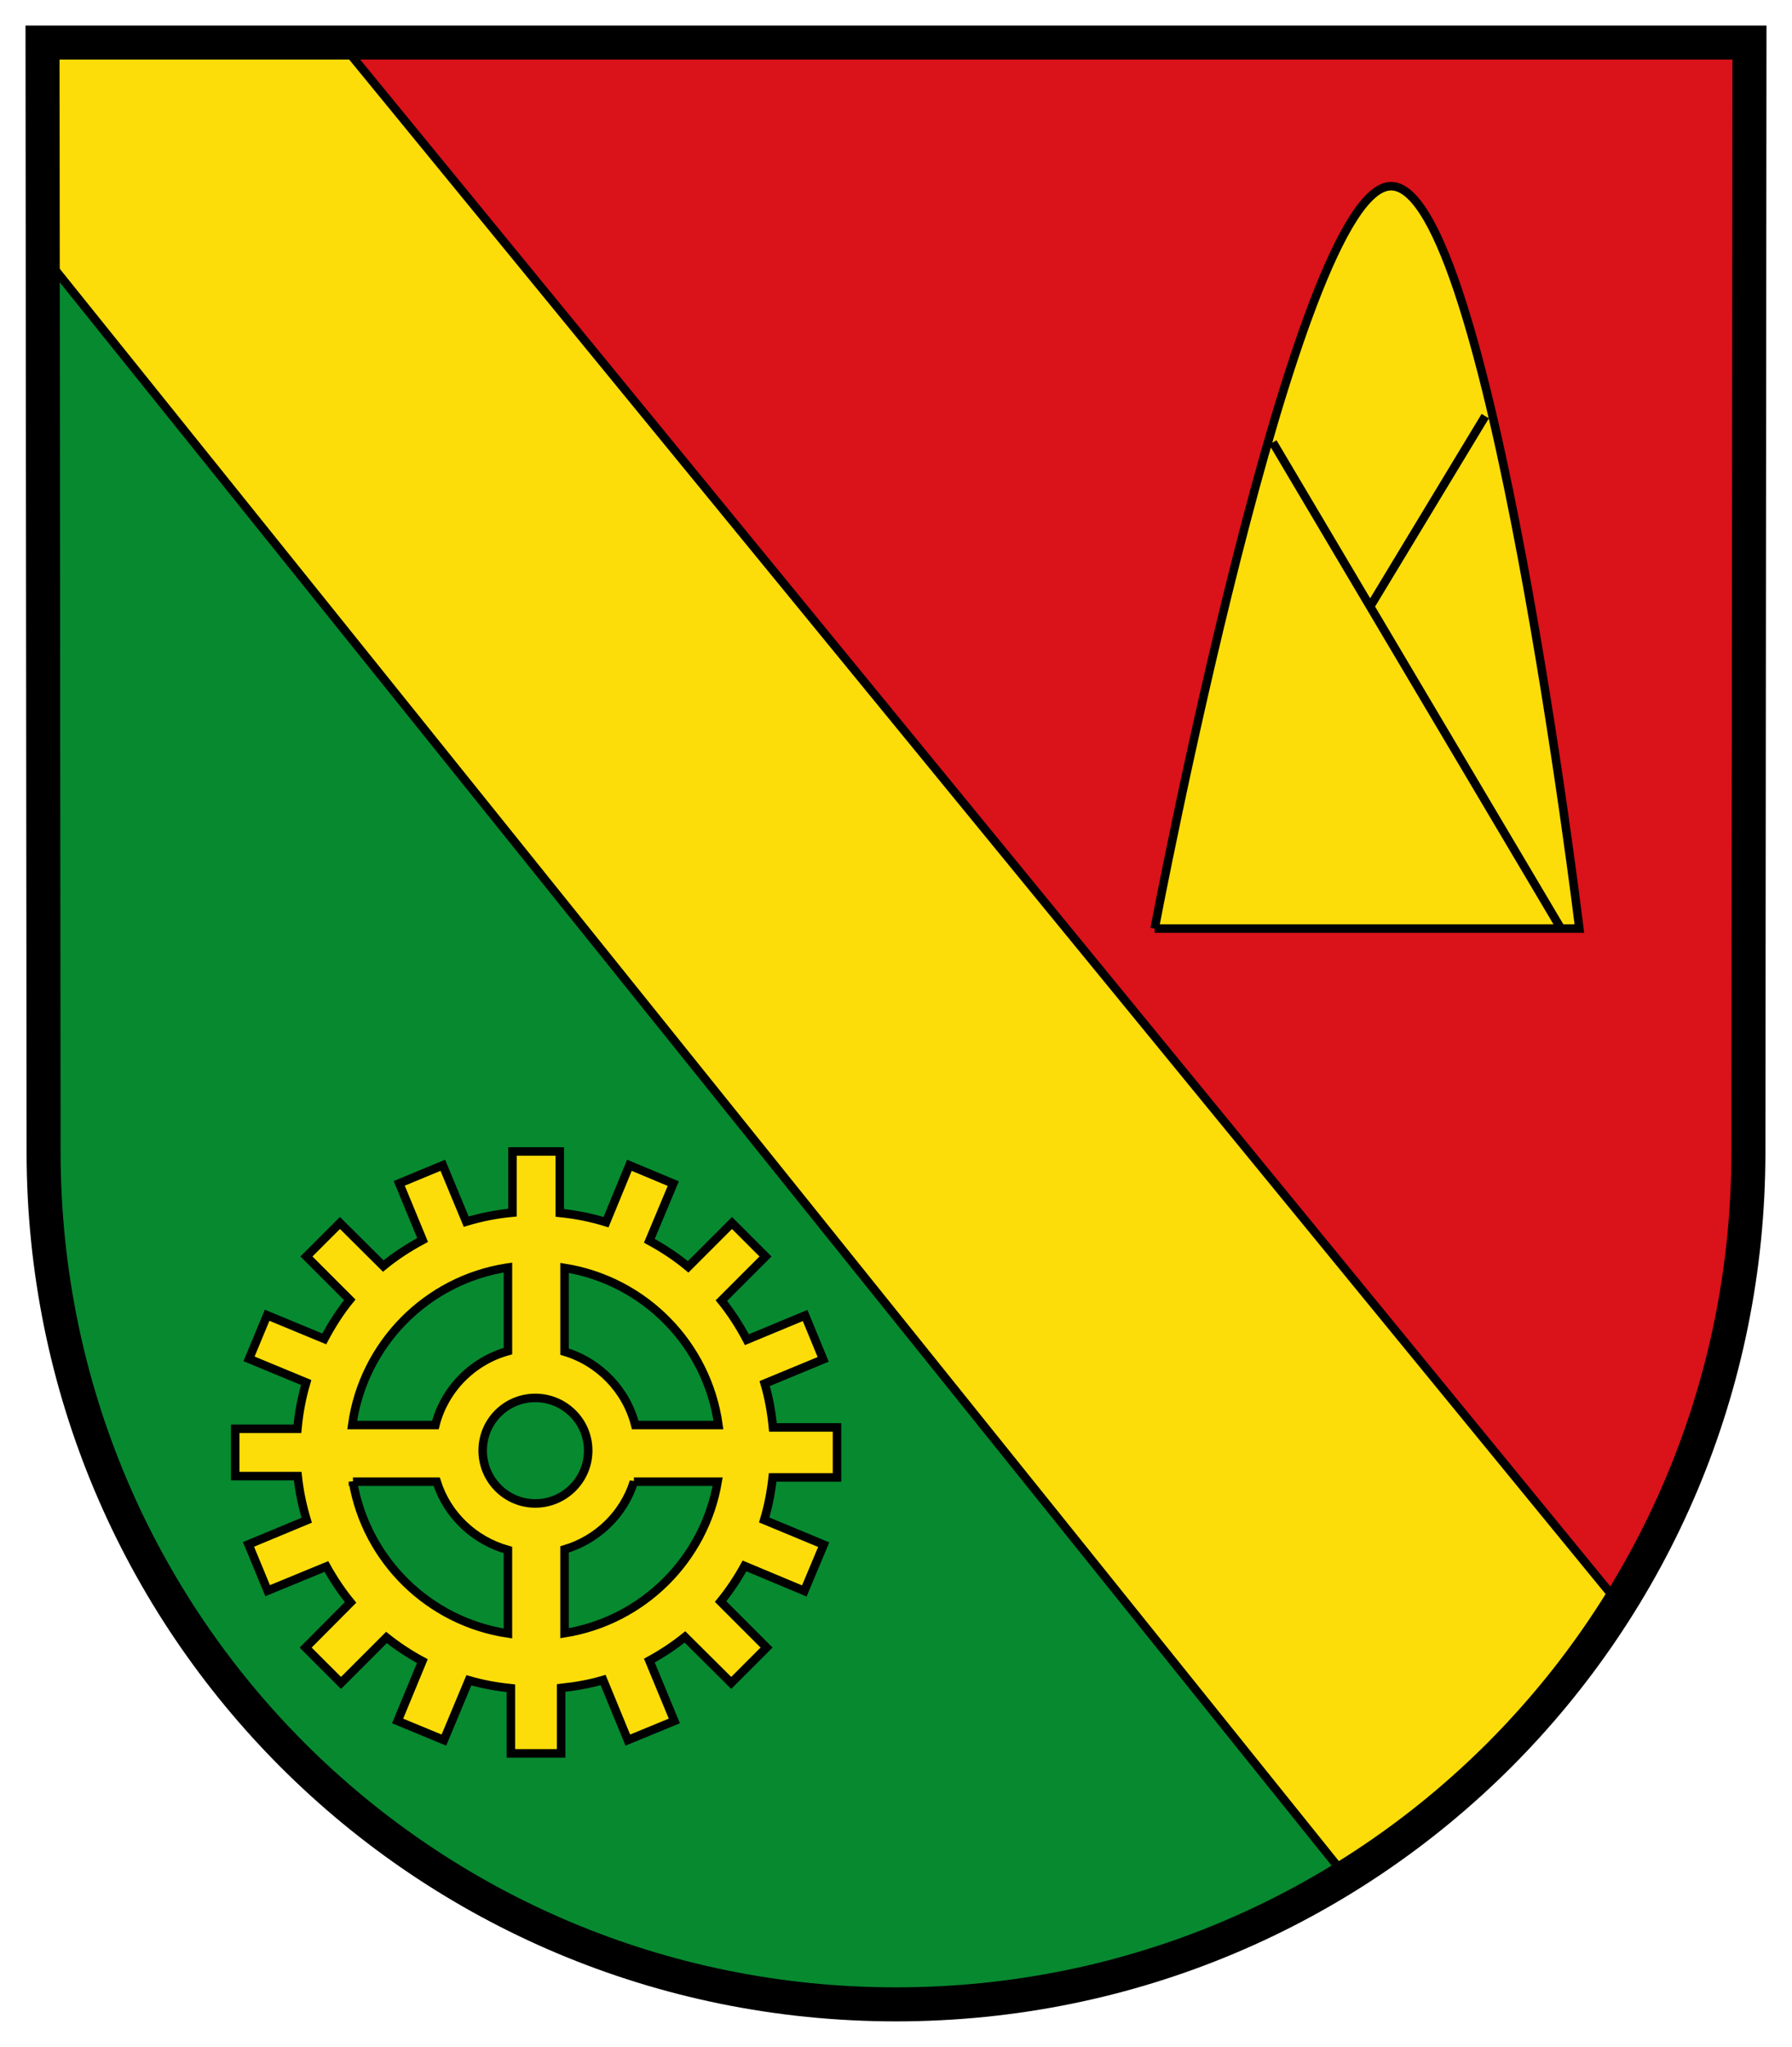 <svg height="240.594" width="210.688" xmlns="http://www.w3.org/2000/svg"><g stroke="#000"><path d="m5 5 .125 130.375c0 55.513 44.706 100.219 100.219 100.219 55.513 0 100.219-44.706 100.219-100.219l.125-130.375z" fill="#fcdd09" stroke-linecap="round" stroke-width=".698"/><path d="m5.031 29.906.094 105.469c0 55.513 44.706 100.219 100.219 100.219 19.448 0 37.568-5.484 52.906-15z" fill="#078930" fill-rule="evenodd"/><path d="m40.062 5 150.312 183.531c9.617-15.393 15.188-33.597 15.188-53.156l.125-130.375z" fill="#da121a" fill-rule="evenodd"/><path d="m60.25 135.344v7.188c-1.875.178-3.688.534-5.438 1.062l-2.75-6.625-5.125 2.125 2.75 6.656c-1.639.88-3.201 1.887-4.625 3.062l-5.094-5.062-3.938 3.938 5.094 5.094c-1.152 1.417-2.138 2.968-3 4.594l-6.719-2.781-2.125 5.125 6.719 2.781c-.52 1.749-.862 3.564-1.031 5.438h-7.312v5.562h7.344c.19 1.789.552 3.514 1.062 5.188l-6.844 2.844 2.25 5.438 6.906-2.844c.828 1.488 1.769 2.912 2.844 4.219l-5.281 5.312 4.156 4.156 5.344-5.344c1.313 1.048 2.729 1.979 4.219 2.781l-2.906 7.031 5.438 2.25 2.938-7.031c1.594.461 3.241.765 4.938.938v7.656h5.906v-7.688c1.696-.182 3.346-.467 4.938-.938l2.906 7.062 5.469-2.25-2.938-7.094c1.477-.805 2.885-1.734 4.188-2.781l5.438 5.406 4.156-4.156-5.406-5.406c1.061-1.3 1.995-2.71 2.812-4.188l7.031 2.938 2.281-5.438-7-2.906c.489-1.612.807-3.28 1-5h7.562v-5.875h-7.531c-.171-1.774-.483-3.494-.969-5.156l6.875-2.844-2.125-5.156-6.844 2.844c-.856-1.629-1.853-3.173-3-4.594l5.188-5.188-3.938-3.938-5.156 5.156c-1.405-1.171-2.945-2.18-4.562-3.062l2.812-6.719-5.156-2.156-2.75 6.688c-1.75-.543-3.56-.903-5.438-1.094v-7.219zm-.625 13.656c.03-.005.063.005.094 0v9.812c-4.172 1.151-7.458 4.484-8.531 8.688h-9.781c1.314-9.502 8.76-17.053 18.219-18.5zm6.75.031c9.398 1.495 16.786 9.01 18.094 18.469h-9.781c-1.055-4.129-4.246-7.42-8.312-8.625zm-3.438 15.281c3.425 0 6.219 2.762 6.219 6.188 0 3.425-2.794 6.219-6.219 6.219-3.425 0-6.188-2.794-6.188-6.219 0-3.425 2.762-6.188 6.188-6.188zm-21.438 9.844h9.844c1.225 3.912 4.413 6.932 8.375 8.031v9.812c-9.283-1.379-16.654-8.622-18.219-17.844zm33.031 0h9.844c-1.552 9.149-8.821 16.352-18 17.812v-9.844c3.859-1.15 6.954-4.129 8.156-7.969z" fill="#fcdd09" stroke-linecap="round"/><path d="m135.751 109.147h49.938s-10.61-87.263-22.137-87.263c-11.272 0-27.8 87.263-27.8 87.263zm13.9-57.145 33.721 56.888m-8.752-59.977-13.385 22.137" fill="#fcdd09" fill-rule="evenodd"/><path d="m5 5 .125 130.375c0 55.513 44.706 100.219 100.219 100.219 55.513 0 100.219-44.706 100.219-100.219l.125-130.375z" fill="none" stroke-linecap="round" stroke-width="4"/></g></svg>